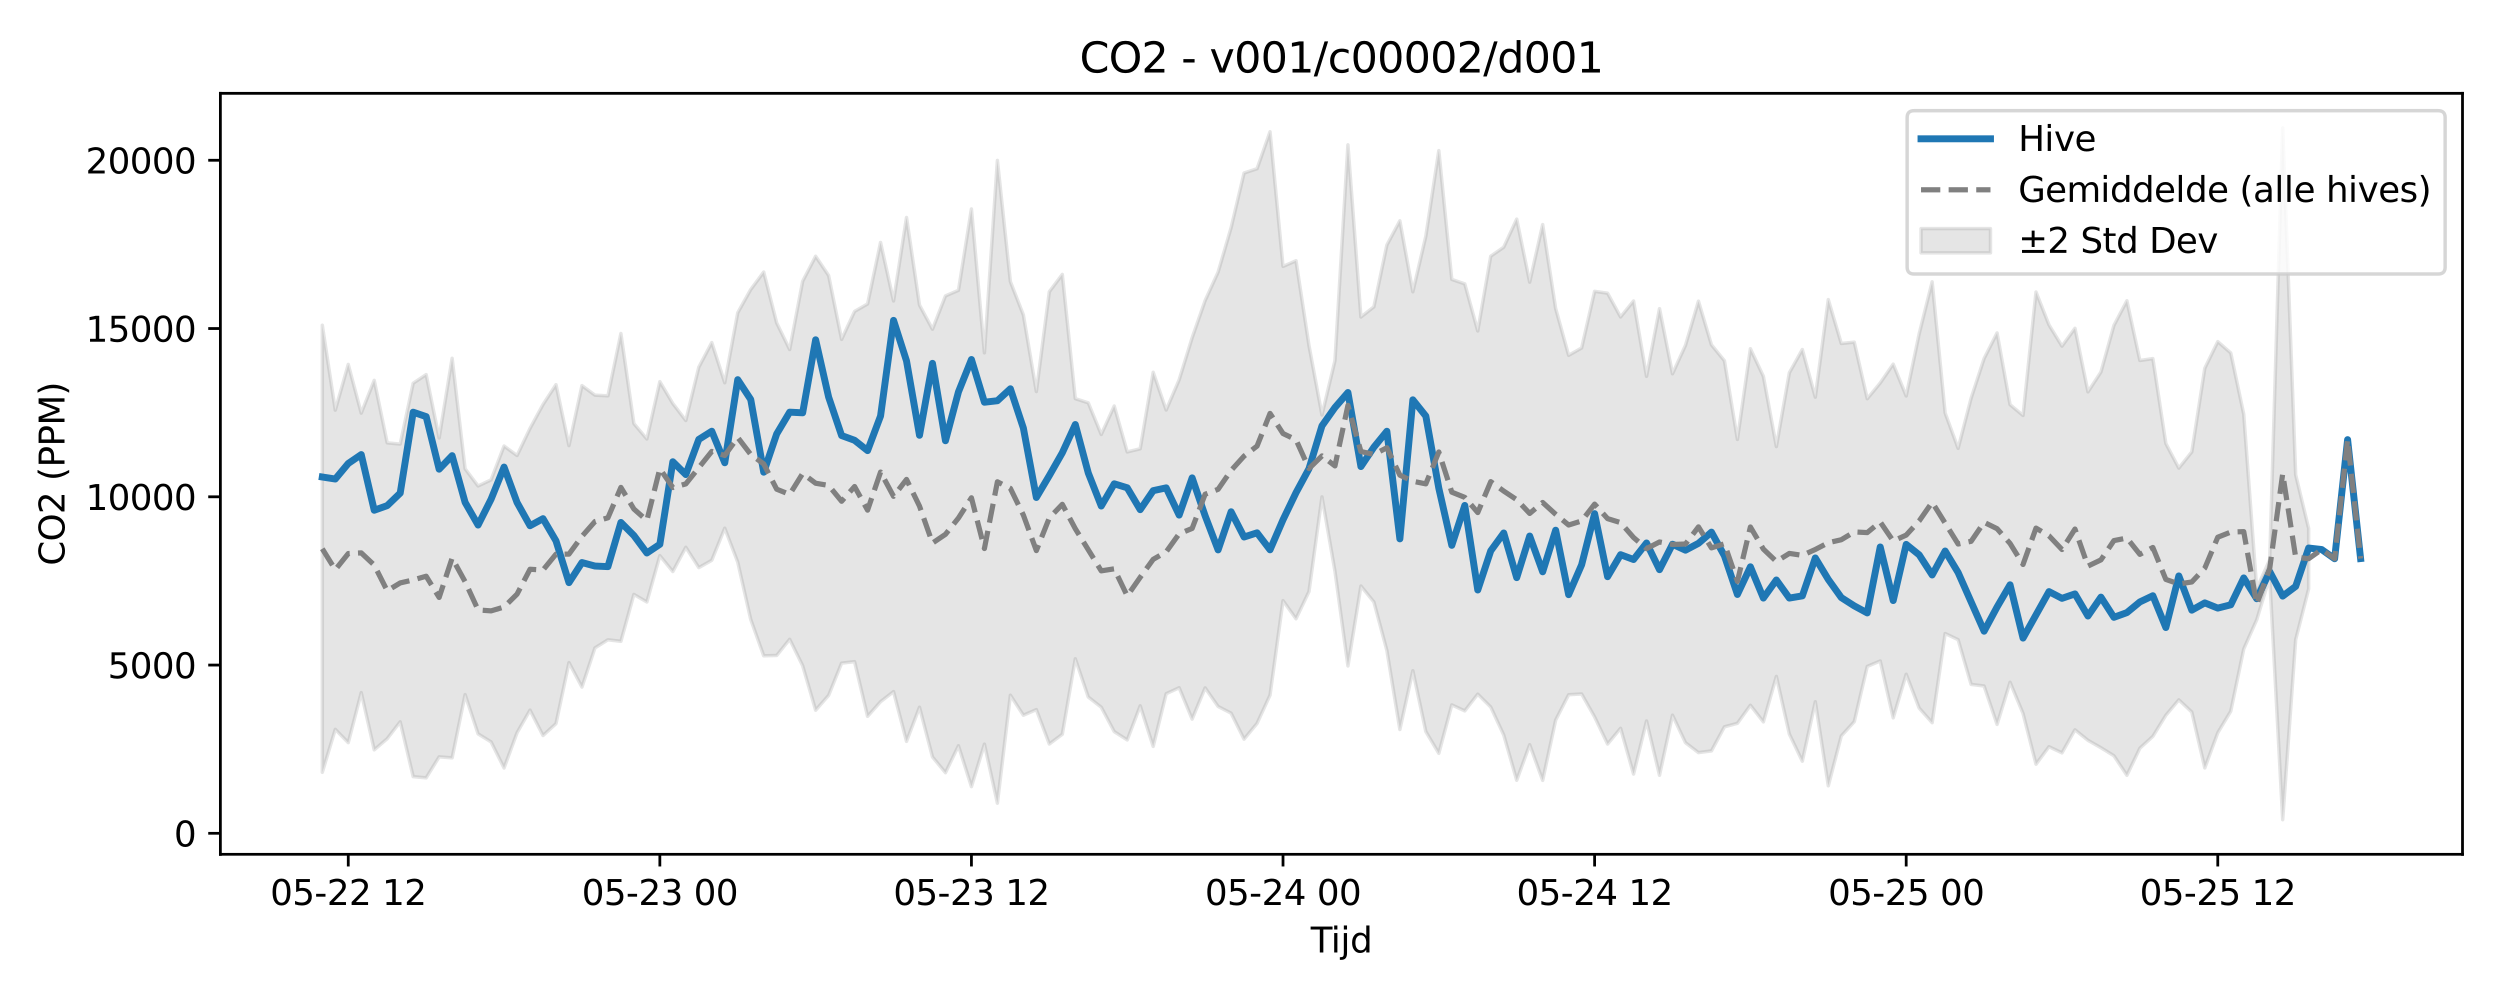 <?xml version="1.0" encoding="utf-8" standalone="no"?>
<!DOCTYPE svg PUBLIC "-//W3C//DTD SVG 1.1//EN"
  "http://www.w3.org/Graphics/SVG/1.1/DTD/svg11.dtd">
<svg xmlns:xlink="http://www.w3.org/1999/xlink" width="720pt" height="288pt" viewBox="0 0 720 288" xmlns="http://www.w3.org/2000/svg" version="1.1">
 <defs>
  <style type="text/css">*{stroke-linejoin: round; stroke-linecap: butt}</style>
 </defs>
 <g id="figure_1">
  <g id="patch_1">
   <path d="M 0 288 
L 720 288 
L 720 0 
L 0 0 
z
" style="fill: #ffffff"/>
  </g>
  <g id="axes_1">
   <g id="patch_2">
    <path d="M 63.47 246.04 
L 709.2 246.04 
L 709.2 26.88 
L 63.47 26.88 
z
" style="fill: #ffffff"/>
   </g>
   <g id="FillBetweenPolyCollection_1">
    <defs>
     <path id="ma46b807839" d="M 92.821 -194.346 
L 92.821 -65.566 
L 96.56 -77.947 
L 100.299 -74.108 
L 104.038 -88.53 
L 107.777 -72.041 
L 111.516 -75.256 
L 115.256 -80.123 
L 118.995 -64.325 
L 122.734 -63.975 
L 126.473 -70.029 
L 130.212 -69.735 
L 133.951 -87.957 
L 137.69 -76.638 
L 141.429 -74.329 
L 145.168 -66.812 
L 148.907 -76.964 
L 152.646 -83.491 
L 156.385 -76.164 
L 160.124 -79.589 
L 163.863 -97.168 
L 167.602 -90.119 
L 171.341 -101.395 
L 175.08 -103.739 
L 178.819 -103.295 
L 182.558 -116.805 
L 186.297 -114.629 
L 190.036 -127.976 
L 193.775 -123.385 
L 197.514 -130.379 
L 201.253 -124.52 
L 204.992 -126.634 
L 208.731 -135.882 
L 212.47 -126.095 
L 216.209 -109.606 
L 219.948 -99.128 
L 223.687 -99.226 
L 227.426 -103.885 
L 231.165 -96.285 
L 234.904 -83.452 
L 238.643 -87.741 
L 242.382 -97.016 
L 246.121 -97.44 
L 249.861 -81.691 
L 253.6 -85.91 
L 257.339 -88.813 
L 261.078 -74.488 
L 264.817 -84.325 
L 268.556 -69.993 
L 272.295 -65.457 
L 276.034 -73.226 
L 279.773 -61.442 
L 283.512 -73.689 
L 287.251 -56.679 
L 290.99 -87.798 
L 294.729 -82.011 
L 298.468 -83.631 
L 302.207 -73.72 
L 305.946 -76.536 
L 309.685 -98.276 
L 313.424 -87.255 
L 317.163 -84.317 
L 320.902 -77.295 
L 324.641 -74.896 
L 328.38 -84.724 
L 332.119 -73.029 
L 335.858 -88.206 
L 339.597 -89.935 
L 343.336 -80.896 
L 347.075 -89.892 
L 350.814 -84.533 
L 354.553 -82.61 
L 358.292 -75.12 
L 362.031 -79.658 
L 365.77 -87.807 
L 369.509 -115.021 
L 373.248 -109.789 
L 376.987 -117.635 
L 380.726 -144.904 
L 384.465 -123.494 
L 388.205 -96.202 
L 391.944 -119.229 
L 395.683 -114.623 
L 399.422 -100.659 
L 403.161 -77.901 
L 406.9 -94.839 
L 410.639 -77.309 
L 414.378 -71.035 
L 418.117 -84.993 
L 421.856 -83.262 
L 425.595 -88.085 
L 429.334 -84.364 
L 433.073 -76.332 
L 436.812 -63.275 
L 440.551 -73.526 
L 444.29 -63.246 
L 448.029 -80.606 
L 451.768 -87.921 
L 455.507 -88.135 
L 459.246 -81.523 
L 462.985 -73.713 
L 466.724 -78.259 
L 470.463 -65.068 
L 474.202 -80.362 
L 477.941 -64.72 
L 481.68 -82.035 
L 485.419 -74.098 
L 489.158 -71.246 
L 492.897 -71.736 
L 496.636 -78.673 
L 500.375 -79.684 
L 504.114 -84.886 
L 507.853 -80.09 
L 511.592 -93.198 
L 515.331 -76.589 
L 519.07 -68.772 
L 522.809 -85.901 
L 526.549 -61.685 
L 530.288 -76.037 
L 534.027 -80.152 
L 537.766 -96.066 
L 541.505 -97.639 
L 545.244 -81.247 
L 548.983 -93.818 
L 552.722 -84.071 
L 556.461 -79.859 
L 560.2 -105.554 
L 563.939 -103.77 
L 567.678 -90.889 
L 571.417 -90.428 
L 575.156 -79.361 
L 578.895 -91.513 
L 582.634 -82.526 
L 586.373 -67.904 
L 590.112 -72.95 
L 593.851 -71.168 
L 597.59 -77.812 
L 601.329 -74.792 
L 605.068 -72.656 
L 608.807 -70.338 
L 612.546 -64.714 
L 616.285 -72.515 
L 620.024 -75.922 
L 623.763 -81.991 
L 627.502 -86.445 
L 631.241 -82.929 
L 634.98 -66.834 
L 638.719 -76.949 
L 642.458 -83.169 
L 646.197 -101.099 
L 649.936 -109.508 
L 653.675 -121.744 
L 657.414 -51.922 
L 661.154 -103.766 
L 664.893 -118.416 
L 664.893 -135.782 
L 664.893 -135.782 
L 661.154 -151.271 
L 657.414 -251.158 
L 653.675 -126.806 
L 649.936 -118.463 
L 646.197 -168.686 
L 642.458 -186.356 
L 638.719 -189.612 
L 634.98 -181.942 
L 631.241 -157.856 
L 627.502 -153.187 
L 623.763 -160.271 
L 620.024 -184.73 
L 616.285 -184.175 
L 612.546 -201.379 
L 608.807 -194.284 
L 605.068 -180.849 
L 601.329 -175.139 
L 597.59 -193.45 
L 593.851 -188.31 
L 590.112 -194.429 
L 586.373 -203.904 
L 582.634 -168.338 
L 578.895 -171.466 
L 575.156 -192.118 
L 571.417 -184.73 
L 567.678 -173.307 
L 563.939 -158.87 
L 560.2 -169.068 
L 556.461 -206.835 
L 552.722 -191.864 
L 548.983 -173.966 
L 545.244 -183.136 
L 541.505 -177.71 
L 537.766 -173.162 
L 534.027 -189.463 
L 530.288 -189.072 
L 526.549 -201.716 
L 522.809 -173.606 
L 519.07 -187.343 
L 515.331 -180.642 
L 511.592 -159.388 
L 507.853 -179.623 
L 504.114 -187.575 
L 500.375 -161.437 
L 496.636 -184.11 
L 492.897 -188.688 
L 489.158 -201.267 
L 485.419 -188.548 
L 481.68 -180.349 
L 477.941 -199.108 
L 474.202 -179.62 
L 470.463 -201.319 
L 466.724 -196.708 
L 462.985 -203.56 
L 459.246 -204.098 
L 455.507 -187.783 
L 451.768 -185.668 
L 448.029 -199.161 
L 444.29 -223.326 
L 440.551 -206.731 
L 436.812 -224.899 
L 433.073 -216.811 
L 429.334 -214.215 
L 425.595 -192.68 
L 421.856 -206.249 
L 418.117 -207.526 
L 414.378 -244.629 
L 410.639 -219.982 
L 406.9 -203.959 
L 403.161 -224.408 
L 399.422 -217.438 
L 395.683 -199.632 
L 391.944 -196.695 
L 388.205 -246.296 
L 384.465 -184.142 
L 380.726 -168.483 
L 376.987 -188.485 
L 373.248 -212.908 
L 369.509 -211.268 
L 365.77 -250.062 
L 362.031 -239.405 
L 358.292 -238.176 
L 354.553 -222.402 
L 350.814 -209.63 
L 347.075 -201.423 
L 343.336 -190.724 
L 339.597 -178.618 
L 335.858 -169.91 
L 332.119 -180.787 
L 328.38 -158.757 
L 324.641 -157.845 
L 320.902 -171.066 
L 317.163 -162.87 
L 313.424 -171.98 
L 309.685 -173.193 
L 305.946 -208.972 
L 302.207 -203.989 
L 298.468 -175.225 
L 294.729 -197.31 
L 290.99 -206.889 
L 287.251 -241.809 
L 283.512 -186.367 
L 279.773 -227.827 
L 276.034 -204.392 
L 272.295 -202.779 
L 268.556 -193.184 
L 264.817 -200.144 
L 261.078 -225.364 
L 257.339 -201.313 
L 253.6 -218.174 
L 249.861 -200.463 
L 246.121 -198.321 
L 242.382 -190.259 
L 238.643 -208.653 
L 234.904 -214.201 
L 231.165 -206.995 
L 227.426 -187.334 
L 223.687 -194.996 
L 219.948 -209.652 
L 216.209 -204.621 
L 212.47 -197.931 
L 208.731 -177.756 
L 204.992 -189.345 
L 201.253 -182.253 
L 197.514 -166.895 
L 193.775 -171.787 
L 190.036 -178.09 
L 186.297 -161.572 
L 182.558 -166.008 
L 178.819 -191.957 
L 175.08 -174.006 
L 171.341 -174.196 
L 167.602 -176.951 
L 163.863 -159.666 
L 160.124 -177.221 
L 156.385 -171.495 
L 152.646 -164.62 
L 148.907 -156.808 
L 145.168 -159.547 
L 141.429 -149.805 
L 137.69 -148.041 
L 133.951 -152.991 
L 130.212 -184.822 
L 126.473 -161.85 
L 122.734 -180.118 
L 118.995 -177.628 
L 115.256 -160.115 
L 111.516 -160.456 
L 107.777 -178.465 
L 104.038 -169.012 
L 100.299 -183.052 
L 96.56 -169.872 
L 92.821 -194.346 
z
" style="stroke: #808080; stroke-opacity: 0.2"/>
    </defs>
    <g clip-path="url(#p2df5fb78ec)">
     <use xlink:href="#ma46b807839" x="0" y="288" style="fill: #808080; fill-opacity: 0.2; stroke: #808080; stroke-opacity: 0.2"/>
    </g>
   </g>
   <g id="matplotlib.axis_1">
    <g id="xtick_1">
     <g id="line2d_1">
      <defs>
       <path id="m66a5c4aa2a" d="M 0 0 
L 0 3.5 
" style="stroke: #000000; stroke-width: 0.8"/>
      </defs>
      <g>
       <use xlink:href="#m66a5c4aa2a" x="100.299" y="246.04" style="stroke: #000000; stroke-width: 0.8"/>
      </g>
     </g>
     <g id="text_1">
      <!-- 05-22 12 -->
      <g transform="translate(77.819 260.638) scale(0.1 -0.1)">
       <defs>
        <path id="DejaVuSans-30" d="M 2034 4250 
Q 1547 4250 1301 3770 
Q 1056 3291 1056 2328 
Q 1056 1369 1301 889 
Q 1547 409 2034 409 
Q 2525 409 2770 889 
Q 3016 1369 3016 2328 
Q 3016 3291 2770 3770 
Q 2525 4250 2034 4250 
z
M 2034 4750 
Q 2819 4750 3233 4129 
Q 3647 3509 3647 2328 
Q 3647 1150 3233 529 
Q 2819 -91 2034 -91 
Q 1250 -91 836 529 
Q 422 1150 422 2328 
Q 422 3509 836 4129 
Q 1250 4750 2034 4750 
z
" transform="scale(0.016)"/>
        <path id="DejaVuSans-35" d="M 691 4666 
L 3169 4666 
L 3169 4134 
L 1269 4134 
L 1269 2991 
Q 1406 3038 1543 3061 
Q 1681 3084 1819 3084 
Q 2600 3084 3056 2656 
Q 3513 2228 3513 1497 
Q 3513 744 3044 326 
Q 2575 -91 1722 -91 
Q 1428 -91 1123 -41 
Q 819 9 494 109 
L 494 744 
Q 775 591 1075 516 
Q 1375 441 1709 441 
Q 2250 441 2565 725 
Q 2881 1009 2881 1497 
Q 2881 1984 2565 2268 
Q 2250 2553 1709 2553 
Q 1456 2553 1204 2497 
Q 953 2441 691 2322 
L 691 4666 
z
" transform="scale(0.016)"/>
        <path id="DejaVuSans-2d" d="M 313 2009 
L 1997 2009 
L 1997 1497 
L 313 1497 
L 313 2009 
z
" transform="scale(0.016)"/>
        <path id="DejaVuSans-32" d="M 1228 531 
L 3431 531 
L 3431 0 
L 469 0 
L 469 531 
Q 828 903 1448 1529 
Q 2069 2156 2228 2338 
Q 2531 2678 2651 2914 
Q 2772 3150 2772 3378 
Q 2772 3750 2511 3984 
Q 2250 4219 1831 4219 
Q 1534 4219 1204 4116 
Q 875 4013 500 3803 
L 500 4441 
Q 881 4594 1212 4672 
Q 1544 4750 1819 4750 
Q 2544 4750 2975 4387 
Q 3406 4025 3406 3419 
Q 3406 3131 3298 2873 
Q 3191 2616 2906 2266 
Q 2828 2175 2409 1742 
Q 1991 1309 1228 531 
z
" transform="scale(0.016)"/>
        <path id="DejaVuSans-20" transform="scale(0.016)"/>
        <path id="DejaVuSans-31" d="M 794 531 
L 1825 531 
L 1825 4091 
L 703 3866 
L 703 4441 
L 1819 4666 
L 2450 4666 
L 2450 531 
L 3481 531 
L 3481 0 
L 794 0 
L 794 531 
z
" transform="scale(0.016)"/>
       </defs>
       <use xlink:href="#DejaVuSans-30"/>
       <use xlink:href="#DejaVuSans-35" transform="translate(63.623 0)"/>
       <use xlink:href="#DejaVuSans-2d" transform="translate(127.246 0)"/>
       <use xlink:href="#DejaVuSans-32" transform="translate(163.33 0)"/>
       <use xlink:href="#DejaVuSans-32" transform="translate(226.953 0)"/>
       <use xlink:href="#DejaVuSans-20" transform="translate(290.576 0)"/>
       <use xlink:href="#DejaVuSans-31" transform="translate(322.363 0)"/>
       <use xlink:href="#DejaVuSans-32" transform="translate(385.986 0)"/>
      </g>
     </g>
    </g>
    <g id="xtick_2">
     <g id="line2d_2">
      <g>
       <use xlink:href="#m66a5c4aa2a" x="190.036" y="246.04" style="stroke: #000000; stroke-width: 0.8"/>
      </g>
     </g>
     <g id="text_2">
      <!-- 05-23 00 -->
      <g transform="translate(167.556 260.638) scale(0.1 -0.1)">
       <defs>
        <path id="DejaVuSans-33" d="M 2597 2516 
Q 3050 2419 3304 2112 
Q 3559 1806 3559 1356 
Q 3559 666 3084 287 
Q 2609 -91 1734 -91 
Q 1441 -91 1130 -33 
Q 819 25 488 141 
L 488 750 
Q 750 597 1062 519 
Q 1375 441 1716 441 
Q 2309 441 2620 675 
Q 2931 909 2931 1356 
Q 2931 1769 2642 2001 
Q 2353 2234 1838 2234 
L 1294 2234 
L 1294 2753 
L 1863 2753 
Q 2328 2753 2575 2939 
Q 2822 3125 2822 3475 
Q 2822 3834 2567 4026 
Q 2313 4219 1838 4219 
Q 1578 4219 1281 4162 
Q 984 4106 628 3988 
L 628 4550 
Q 988 4650 1302 4700 
Q 1616 4750 1894 4750 
Q 2613 4750 3031 4423 
Q 3450 4097 3450 3541 
Q 3450 3153 3228 2886 
Q 3006 2619 2597 2516 
z
" transform="scale(0.016)"/>
       </defs>
       <use xlink:href="#DejaVuSans-30"/>
       <use xlink:href="#DejaVuSans-35" transform="translate(63.623 0)"/>
       <use xlink:href="#DejaVuSans-2d" transform="translate(127.246 0)"/>
       <use xlink:href="#DejaVuSans-32" transform="translate(163.33 0)"/>
       <use xlink:href="#DejaVuSans-33" transform="translate(226.953 0)"/>
       <use xlink:href="#DejaVuSans-20" transform="translate(290.576 0)"/>
       <use xlink:href="#DejaVuSans-30" transform="translate(322.363 0)"/>
       <use xlink:href="#DejaVuSans-30" transform="translate(385.986 0)"/>
      </g>
     </g>
    </g>
    <g id="xtick_3">
     <g id="line2d_3">
      <g>
       <use xlink:href="#m66a5c4aa2a" x="279.773" y="246.04" style="stroke: #000000; stroke-width: 0.8"/>
      </g>
     </g>
     <g id="text_3">
      <!-- 05-23 12 -->
      <g transform="translate(257.292 260.638) scale(0.1 -0.1)">
       <use xlink:href="#DejaVuSans-30"/>
       <use xlink:href="#DejaVuSans-35" transform="translate(63.623 0)"/>
       <use xlink:href="#DejaVuSans-2d" transform="translate(127.246 0)"/>
       <use xlink:href="#DejaVuSans-32" transform="translate(163.33 0)"/>
       <use xlink:href="#DejaVuSans-33" transform="translate(226.953 0)"/>
       <use xlink:href="#DejaVuSans-20" transform="translate(290.576 0)"/>
       <use xlink:href="#DejaVuSans-31" transform="translate(322.363 0)"/>
       <use xlink:href="#DejaVuSans-32" transform="translate(385.986 0)"/>
      </g>
     </g>
    </g>
    <g id="xtick_4">
     <g id="line2d_4">
      <g>
       <use xlink:href="#m66a5c4aa2a" x="369.509" y="246.04" style="stroke: #000000; stroke-width: 0.8"/>
      </g>
     </g>
     <g id="text_4">
      <!-- 05-24 00 -->
      <g transform="translate(347.029 260.638) scale(0.1 -0.1)">
       <defs>
        <path id="DejaVuSans-34" d="M 2419 4116 
L 825 1625 
L 2419 1625 
L 2419 4116 
z
M 2253 4666 
L 3047 4666 
L 3047 1625 
L 3713 1625 
L 3713 1100 
L 3047 1100 
L 3047 0 
L 2419 0 
L 2419 1100 
L 313 1100 
L 313 1709 
L 2253 4666 
z
" transform="scale(0.016)"/>
       </defs>
       <use xlink:href="#DejaVuSans-30"/>
       <use xlink:href="#DejaVuSans-35" transform="translate(63.623 0)"/>
       <use xlink:href="#DejaVuSans-2d" transform="translate(127.246 0)"/>
       <use xlink:href="#DejaVuSans-32" transform="translate(163.33 0)"/>
       <use xlink:href="#DejaVuSans-34" transform="translate(226.953 0)"/>
       <use xlink:href="#DejaVuSans-20" transform="translate(290.576 0)"/>
       <use xlink:href="#DejaVuSans-30" transform="translate(322.363 0)"/>
       <use xlink:href="#DejaVuSans-30" transform="translate(385.986 0)"/>
      </g>
     </g>
    </g>
    <g id="xtick_5">
     <g id="line2d_5">
      <g>
       <use xlink:href="#m66a5c4aa2a" x="459.246" y="246.04" style="stroke: #000000; stroke-width: 0.8"/>
      </g>
     </g>
     <g id="text_5">
      <!-- 05-24 12 -->
      <g transform="translate(436.766 260.638) scale(0.1 -0.1)">
       <use xlink:href="#DejaVuSans-30"/>
       <use xlink:href="#DejaVuSans-35" transform="translate(63.623 0)"/>
       <use xlink:href="#DejaVuSans-2d" transform="translate(127.246 0)"/>
       <use xlink:href="#DejaVuSans-32" transform="translate(163.33 0)"/>
       <use xlink:href="#DejaVuSans-34" transform="translate(226.953 0)"/>
       <use xlink:href="#DejaVuSans-20" transform="translate(290.576 0)"/>
       <use xlink:href="#DejaVuSans-31" transform="translate(322.363 0)"/>
       <use xlink:href="#DejaVuSans-32" transform="translate(385.986 0)"/>
      </g>
     </g>
    </g>
    <g id="xtick_6">
     <g id="line2d_6">
      <g>
       <use xlink:href="#m66a5c4aa2a" x="548.983" y="246.04" style="stroke: #000000; stroke-width: 0.8"/>
      </g>
     </g>
     <g id="text_6">
      <!-- 05-25 00 -->
      <g transform="translate(526.502 260.638) scale(0.1 -0.1)">
       <use xlink:href="#DejaVuSans-30"/>
       <use xlink:href="#DejaVuSans-35" transform="translate(63.623 0)"/>
       <use xlink:href="#DejaVuSans-2d" transform="translate(127.246 0)"/>
       <use xlink:href="#DejaVuSans-32" transform="translate(163.33 0)"/>
       <use xlink:href="#DejaVuSans-35" transform="translate(226.953 0)"/>
       <use xlink:href="#DejaVuSans-20" transform="translate(290.576 0)"/>
       <use xlink:href="#DejaVuSans-30" transform="translate(322.363 0)"/>
       <use xlink:href="#DejaVuSans-30" transform="translate(385.986 0)"/>
      </g>
     </g>
    </g>
    <g id="xtick_7">
     <g id="line2d_7">
      <g>
       <use xlink:href="#m66a5c4aa2a" x="638.719" y="246.04" style="stroke: #000000; stroke-width: 0.8"/>
      </g>
     </g>
     <g id="text_7">
      <!-- 05-25 12 -->
      <g transform="translate(616.239 260.638) scale(0.1 -0.1)">
       <use xlink:href="#DejaVuSans-30"/>
       <use xlink:href="#DejaVuSans-35" transform="translate(63.623 0)"/>
       <use xlink:href="#DejaVuSans-2d" transform="translate(127.246 0)"/>
       <use xlink:href="#DejaVuSans-32" transform="translate(163.33 0)"/>
       <use xlink:href="#DejaVuSans-35" transform="translate(226.953 0)"/>
       <use xlink:href="#DejaVuSans-20" transform="translate(290.576 0)"/>
       <use xlink:href="#DejaVuSans-31" transform="translate(322.363 0)"/>
       <use xlink:href="#DejaVuSans-32" transform="translate(385.986 0)"/>
      </g>
     </g>
    </g>
    <g id="text_8">
     <!-- Tijd -->
     <g transform="translate(377.485 274.317) scale(0.1 -0.1)">
      <defs>
       <path id="DejaVuSans-54" d="M -19 4666 
L 3928 4666 
L 3928 4134 
L 2272 4134 
L 2272 0 
L 1638 0 
L 1638 4134 
L -19 4134 
L -19 4666 
z
" transform="scale(0.016)"/>
       <path id="DejaVuSans-69" d="M 603 3500 
L 1178 3500 
L 1178 0 
L 603 0 
L 603 3500 
z
M 603 4863 
L 1178 4863 
L 1178 4134 
L 603 4134 
L 603 4863 
z
" transform="scale(0.016)"/>
       <path id="DejaVuSans-6a" d="M 603 3500 
L 1178 3500 
L 1178 -63 
Q 1178 -731 923 -1031 
Q 669 -1331 103 -1331 
L -116 -1331 
L -116 -844 
L 38 -844 
Q 366 -844 484 -692 
Q 603 -541 603 -63 
L 603 3500 
z
M 603 4863 
L 1178 4863 
L 1178 4134 
L 603 4134 
L 603 4863 
z
" transform="scale(0.016)"/>
       <path id="DejaVuSans-64" d="M 2906 2969 
L 2906 4863 
L 3481 4863 
L 3481 0 
L 2906 0 
L 2906 525 
Q 2725 213 2448 61 
Q 2172 -91 1784 -91 
Q 1150 -91 751 415 
Q 353 922 353 1747 
Q 353 2572 751 3078 
Q 1150 3584 1784 3584 
Q 2172 3584 2448 3432 
Q 2725 3281 2906 2969 
z
M 947 1747 
Q 947 1113 1208 752 
Q 1469 391 1925 391 
Q 2381 391 2643 752 
Q 2906 1113 2906 1747 
Q 2906 2381 2643 2742 
Q 2381 3103 1925 3103 
Q 1469 3103 1208 2742 
Q 947 2381 947 1747 
z
" transform="scale(0.016)"/>
      </defs>
      <use xlink:href="#DejaVuSans-54"/>
      <use xlink:href="#DejaVuSans-69" transform="translate(57.959 0)"/>
      <use xlink:href="#DejaVuSans-6a" transform="translate(85.742 0)"/>
      <use xlink:href="#DejaVuSans-64" transform="translate(113.525 0)"/>
     </g>
    </g>
   </g>
   <g id="matplotlib.axis_2">
    <g id="ytick_1">
     <g id="line2d_8">
      <defs>
       <path id="md69d64ef51" d="M 0 0 
L -3.5 0 
" style="stroke: #000000; stroke-width: 0.8"/>
      </defs>
      <g>
       <use xlink:href="#md69d64ef51" x="63.47" y="239.992" style="stroke: #000000; stroke-width: 0.8"/>
      </g>
     </g>
     <g id="text_9">
      <!-- 0 -->
      <g transform="translate(50.108 243.791) scale(0.1 -0.1)">
       <use xlink:href="#DejaVuSans-30"/>
      </g>
     </g>
    </g>
    <g id="ytick_2">
     <g id="line2d_9">
      <g>
       <use xlink:href="#md69d64ef51" x="63.47" y="191.534" style="stroke: #000000; stroke-width: 0.8"/>
      </g>
     </g>
     <g id="text_10">
      <!-- 5000 -->
      <g transform="translate(31.02 195.333) scale(0.1 -0.1)">
       <use xlink:href="#DejaVuSans-35"/>
       <use xlink:href="#DejaVuSans-30" transform="translate(63.623 0)"/>
       <use xlink:href="#DejaVuSans-30" transform="translate(127.246 0)"/>
       <use xlink:href="#DejaVuSans-30" transform="translate(190.869 0)"/>
      </g>
     </g>
    </g>
    <g id="ytick_3">
     <g id="line2d_10">
      <g>
       <use xlink:href="#md69d64ef51" x="63.47" y="143.075" style="stroke: #000000; stroke-width: 0.8"/>
      </g>
     </g>
     <g id="text_11">
      <!-- 10000 -->
      <g transform="translate(24.657 146.875) scale(0.1 -0.1)">
       <use xlink:href="#DejaVuSans-31"/>
       <use xlink:href="#DejaVuSans-30" transform="translate(63.623 0)"/>
       <use xlink:href="#DejaVuSans-30" transform="translate(127.246 0)"/>
       <use xlink:href="#DejaVuSans-30" transform="translate(190.869 0)"/>
       <use xlink:href="#DejaVuSans-30" transform="translate(254.492 0)"/>
      </g>
     </g>
    </g>
    <g id="ytick_4">
     <g id="line2d_11">
      <g>
       <use xlink:href="#md69d64ef51" x="63.47" y="94.617" style="stroke: #000000; stroke-width: 0.8"/>
      </g>
     </g>
     <g id="text_12">
      <!-- 15000 -->
      <g transform="translate(24.657 98.416) scale(0.1 -0.1)">
       <use xlink:href="#DejaVuSans-31"/>
       <use xlink:href="#DejaVuSans-35" transform="translate(63.623 0)"/>
       <use xlink:href="#DejaVuSans-30" transform="translate(127.246 0)"/>
       <use xlink:href="#DejaVuSans-30" transform="translate(190.869 0)"/>
       <use xlink:href="#DejaVuSans-30" transform="translate(254.492 0)"/>
      </g>
     </g>
    </g>
    <g id="ytick_5">
     <g id="line2d_12">
      <g>
       <use xlink:href="#md69d64ef51" x="63.47" y="46.159" style="stroke: #000000; stroke-width: 0.8"/>
      </g>
     </g>
     <g id="text_13">
      <!-- 20000 -->
      <g transform="translate(24.657 49.958) scale(0.1 -0.1)">
       <use xlink:href="#DejaVuSans-32"/>
       <use xlink:href="#DejaVuSans-30" transform="translate(63.623 0)"/>
       <use xlink:href="#DejaVuSans-30" transform="translate(127.246 0)"/>
       <use xlink:href="#DejaVuSans-30" transform="translate(190.869 0)"/>
       <use xlink:href="#DejaVuSans-30" transform="translate(254.492 0)"/>
      </g>
     </g>
    </g>
    <g id="text_14">
     <!-- CO2 (PPM) -->
     <g transform="translate(18.578 162.903) rotate(-90) scale(0.1 -0.1)">
      <defs>
       <path id="DejaVuSans-43" d="M 4122 4306 
L 4122 3641 
Q 3803 3938 3442 4084 
Q 3081 4231 2675 4231 
Q 1875 4231 1450 3742 
Q 1025 3253 1025 2328 
Q 1025 1406 1450 917 
Q 1875 428 2675 428 
Q 3081 428 3442 575 
Q 3803 722 4122 1019 
L 4122 359 
Q 3791 134 3420 21 
Q 3050 -91 2638 -91 
Q 1578 -91 968 557 
Q 359 1206 359 2328 
Q 359 3453 968 4101 
Q 1578 4750 2638 4750 
Q 3056 4750 3426 4639 
Q 3797 4528 4122 4306 
z
" transform="scale(0.016)"/>
       <path id="DejaVuSans-4f" d="M 2522 4238 
Q 1834 4238 1429 3725 
Q 1025 3213 1025 2328 
Q 1025 1447 1429 934 
Q 1834 422 2522 422 
Q 3209 422 3611 934 
Q 4013 1447 4013 2328 
Q 4013 3213 3611 3725 
Q 3209 4238 2522 4238 
z
M 2522 4750 
Q 3503 4750 4090 4092 
Q 4678 3434 4678 2328 
Q 4678 1225 4090 567 
Q 3503 -91 2522 -91 
Q 1538 -91 948 565 
Q 359 1222 359 2328 
Q 359 3434 948 4092 
Q 1538 4750 2522 4750 
z
" transform="scale(0.016)"/>
       <path id="DejaVuSans-28" d="M 1984 4856 
Q 1566 4138 1362 3434 
Q 1159 2731 1159 2009 
Q 1159 1288 1364 580 
Q 1569 -128 1984 -844 
L 1484 -844 
Q 1016 -109 783 600 
Q 550 1309 550 2009 
Q 550 2706 781 3412 
Q 1013 4119 1484 4856 
L 1984 4856 
z
" transform="scale(0.016)"/>
       <path id="DejaVuSans-50" d="M 1259 4147 
L 1259 2394 
L 2053 2394 
Q 2494 2394 2734 2622 
Q 2975 2850 2975 3272 
Q 2975 3691 2734 3919 
Q 2494 4147 2053 4147 
L 1259 4147 
z
M 628 4666 
L 2053 4666 
Q 2838 4666 3239 4311 
Q 3641 3956 3641 3272 
Q 3641 2581 3239 2228 
Q 2838 1875 2053 1875 
L 1259 1875 
L 1259 0 
L 628 0 
L 628 4666 
z
" transform="scale(0.016)"/>
       <path id="DejaVuSans-4d" d="M 628 4666 
L 1569 4666 
L 2759 1491 
L 3956 4666 
L 4897 4666 
L 4897 0 
L 4281 0 
L 4281 4097 
L 3078 897 
L 2444 897 
L 1241 4097 
L 1241 0 
L 628 0 
L 628 4666 
z
" transform="scale(0.016)"/>
       <path id="DejaVuSans-29" d="M 513 4856 
L 1013 4856 
Q 1481 4119 1714 3412 
Q 1947 2706 1947 2009 
Q 1947 1309 1714 600 
Q 1481 -109 1013 -844 
L 513 -844 
Q 928 -128 1133 580 
Q 1338 1288 1338 2009 
Q 1338 2731 1133 3434 
Q 928 4138 513 4856 
z
" transform="scale(0.016)"/>
      </defs>
      <use xlink:href="#DejaVuSans-43"/>
      <use xlink:href="#DejaVuSans-4f" transform="translate(69.824 0)"/>
      <use xlink:href="#DejaVuSans-32" transform="translate(148.535 0)"/>
      <use xlink:href="#DejaVuSans-20" transform="translate(212.158 0)"/>
      <use xlink:href="#DejaVuSans-28" transform="translate(243.945 0)"/>
      <use xlink:href="#DejaVuSans-50" transform="translate(282.959 0)"/>
      <use xlink:href="#DejaVuSans-50" transform="translate(343.262 0)"/>
      <use xlink:href="#DejaVuSans-4d" transform="translate(403.564 0)"/>
      <use xlink:href="#DejaVuSans-29" transform="translate(489.844 0)"/>
     </g>
    </g>
   </g>
   <g id="line2d_13">
    <path d="M 92.821 137.377 
L 96.56 137.958 
L 100.299 133.474 
L 104.038 130.922 
L 107.777 146.952 
L 111.516 145.621 
L 115.256 142.019 
L 118.995 118.711 
L 122.734 119.985 
L 126.473 135.123 
L 130.212 131.232 
L 133.951 144.684 
L 137.69 151.216 
L 141.429 143.773 
L 145.168 134.521 
L 148.907 144.708 
L 152.646 151.41 
L 156.385 149.378 
L 160.124 155.768 
L 163.863 167.799 
L 167.602 162.013 
L 171.341 163.021 
L 175.08 163.189 
L 178.819 150.47 
L 182.558 154.224 
L 186.297 159.26 
L 190.036 156.757 
L 193.775 132.986 
L 197.514 136.672 
L 201.253 126.551 
L 204.992 124.193 
L 208.731 133.274 
L 212.47 109.348 
L 216.209 115.047 
L 219.948 135.988 
L 223.687 124.971 
L 227.426 118.701 
L 231.165 118.89 
L 234.904 97.864 
L 238.643 114.359 
L 242.382 125.44 
L 246.121 126.806 
L 249.861 129.774 
L 253.6 119.809 
L 257.339 92.272 
L 261.078 103.95 
L 264.817 125.364 
L 268.556 104.648 
L 272.295 126.932 
L 276.034 112.866 
L 279.773 103.54 
L 283.512 115.842 
L 287.251 115.412 
L 290.99 111.97 
L 294.729 123.288 
L 298.468 143.272 
L 302.207 136.963 
L 305.946 130.395 
L 309.685 122.264 
L 313.424 136.22 
L 317.163 145.736 
L 320.902 139.338 
L 324.641 140.483 
L 328.38 146.784 
L 332.119 141.308 
L 335.858 140.504 
L 339.597 148.348 
L 343.336 137.629 
L 347.075 148.548 
L 350.814 158.369 
L 354.553 147.391 
L 358.292 154.66 
L 362.031 153.452 
L 365.77 158.34 
L 369.509 149.692 
L 373.248 141.903 
L 376.987 134.986 
L 380.726 122.642 
L 384.465 117.36 
L 388.205 113.046 
L 391.944 134.366 
L 395.683 128.785 
L 399.422 124.206 
L 403.161 155.19 
L 406.9 115.15 
L 410.639 119.83 
L 414.378 140.617 
L 418.117 157.056 
L 421.856 145.569 
L 425.595 169.916 
L 429.334 158.637 
L 433.073 153.499 
L 436.812 166.358 
L 440.551 154.381 
L 444.29 164.675 
L 448.029 152.704 
L 451.768 171.264 
L 455.507 162.662 
L 459.246 147.931 
L 462.985 166.087 
L 466.724 159.75 
L 470.463 161.141 
L 474.202 156.379 
L 477.941 164.063 
L 481.68 156.741 
L 485.419 158.456 
L 489.158 156.479 
L 492.897 153.258 
L 496.636 160.089 
L 500.375 171.204 
L 504.114 163.241 
L 507.853 172.244 
L 511.592 167.04 
L 515.331 172.244 
L 519.07 171.614 
L 522.809 160.692 
L 526.549 166.885 
L 530.288 172.102 
L 534.027 174.493 
L 537.766 176.521 
L 541.505 157.532 
L 545.244 172.961 
L 548.983 156.789 
L 552.722 159.797 
L 556.461 165.592 
L 560.2 158.695 
L 563.939 164.891 
L 571.417 181.784 
L 575.156 174.82 
L 578.895 168.424 
L 582.634 183.766 
L 590.112 170.383 
L 593.851 172.325 
L 597.59 171.046 
L 601.329 177.413 
L 605.068 171.976 
L 608.807 177.788 
L 612.546 176.434 
L 616.285 173.357 
L 620.024 171.574 
L 623.763 180.728 
L 627.502 165.87 
L 631.241 175.73 
L 634.98 173.63 
L 638.719 175.132 
L 642.458 174.186 
L 646.197 166.445 
L 649.936 172.431 
L 653.675 164.62 
L 657.414 171.68 
L 661.154 168.879 
L 664.893 157.831 
L 668.632 158.262 
L 672.371 160.913 
L 676.11 126.622 
L 679.849 160.864 
L 679.849 160.864 
" clip-path="url(#p2df5fb78ec)" style="fill: none; stroke: #1f77b4; stroke-width: 2; stroke-linecap: square"/>
   </g>
   <g id="line2d_14">
    <path d="M 92.821 158.044 
L 96.56 164.091 
L 100.299 159.42 
L 104.038 159.229 
L 107.777 162.747 
L 111.516 170.144 
L 115.256 167.881 
L 118.995 167.023 
L 122.734 165.954 
L 126.473 172.06 
L 130.212 160.721 
L 133.951 167.526 
L 137.69 175.661 
L 141.429 175.933 
L 145.168 174.821 
L 148.907 171.114 
L 152.646 163.944 
L 156.385 164.17 
L 160.124 159.595 
L 163.863 159.583 
L 167.602 154.465 
L 171.341 150.205 
L 175.08 149.127 
L 178.819 140.374 
L 182.558 146.593 
L 186.297 149.899 
L 190.036 134.967 
L 193.775 140.414 
L 197.514 139.363 
L 204.992 130.01 
L 208.731 131.181 
L 212.47 125.987 
L 216.209 130.886 
L 219.948 133.61 
L 223.687 140.889 
L 227.426 142.39 
L 231.165 136.36 
L 234.904 139.174 
L 238.643 139.803 
L 242.382 144.362 
L 246.121 140.12 
L 249.861 146.923 
L 253.6 135.958 
L 257.339 142.937 
L 261.078 138.074 
L 264.817 145.765 
L 268.556 156.411 
L 272.295 153.882 
L 276.034 149.191 
L 279.773 143.366 
L 283.512 157.972 
L 287.251 138.756 
L 290.99 140.656 
L 294.729 148.34 
L 298.468 158.572 
L 302.207 149.145 
L 305.946 145.246 
L 309.685 152.266 
L 317.163 164.406 
L 320.902 163.82 
L 324.641 171.629 
L 328.38 166.259 
L 332.119 161.092 
L 335.858 158.942 
L 339.597 153.724 
L 343.336 152.19 
L 347.075 142.343 
L 350.814 140.918 
L 354.553 135.494 
L 358.292 131.352 
L 362.031 128.468 
L 365.77 119.065 
L 369.509 124.856 
L 373.248 126.651 
L 376.987 134.94 
L 380.726 131.306 
L 384.465 134.182 
L 388.205 116.751 
L 391.944 130.038 
L 395.683 130.873 
L 399.422 128.952 
L 403.161 136.846 
L 406.9 138.601 
L 410.639 139.354 
L 414.378 130.168 
L 418.117 141.74 
L 421.856 143.244 
L 425.595 147.617 
L 429.334 138.71 
L 433.073 141.429 
L 436.812 143.913 
L 440.551 147.872 
L 444.29 144.714 
L 448.029 148.116 
L 451.768 151.206 
L 455.507 150.041 
L 459.246 145.19 
L 462.985 149.363 
L 466.724 150.517 
L 470.463 154.806 
L 474.202 158.009 
L 477.941 156.086 
L 481.68 156.808 
L 485.419 156.677 
L 489.158 151.743 
L 492.897 157.788 
L 496.636 156.609 
L 500.375 167.439 
L 504.114 151.769 
L 507.853 158.143 
L 511.592 161.707 
L 515.331 159.384 
L 519.07 159.943 
L 522.809 158.247 
L 526.549 156.299 
L 530.288 155.446 
L 534.027 153.193 
L 537.766 153.386 
L 541.505 150.325 
L 545.244 155.809 
L 548.983 154.108 
L 552.722 150.033 
L 556.461 144.653 
L 563.939 156.68 
L 567.678 155.902 
L 571.417 150.421 
L 575.156 152.261 
L 578.895 156.511 
L 582.634 162.568 
L 586.373 152.096 
L 590.112 154.31 
L 593.851 158.261 
L 597.59 152.369 
L 601.329 163.035 
L 605.068 161.247 
L 608.807 155.689 
L 612.546 154.953 
L 616.285 159.655 
L 620.024 157.674 
L 623.763 166.869 
L 627.502 168.184 
L 631.241 167.608 
L 634.98 163.612 
L 638.719 154.72 
L 642.458 153.238 
L 646.197 153.108 
L 649.936 174.014 
L 653.675 163.725 
L 657.414 136.46 
L 661.154 160.482 
L 664.893 160.901 
L 668.632 158.262 
L 672.371 160.913 
L 676.11 126.622 
L 679.849 160.864 
L 679.849 160.864 
" clip-path="url(#p2df5fb78ec)" style="fill: none; stroke-dasharray: 5.55,2.4; stroke-dashoffset: 0; stroke: #808080; stroke-width: 1.5"/>
   </g>
   <g id="patch_3">
    <path d="M 63.47 246.04 
L 63.47 26.88 
" style="fill: none; stroke: #000000; stroke-width: 0.8; stroke-linejoin: miter; stroke-linecap: square"/>
   </g>
   <g id="patch_4">
    <path d="M 709.2 246.04 
L 709.2 26.88 
" style="fill: none; stroke: #000000; stroke-width: 0.8; stroke-linejoin: miter; stroke-linecap: square"/>
   </g>
   <g id="patch_5">
    <path d="M 63.47 246.04 
L 709.2 246.04 
" style="fill: none; stroke: #000000; stroke-width: 0.8; stroke-linejoin: miter; stroke-linecap: square"/>
   </g>
   <g id="patch_6">
    <path d="M 63.47 26.88 
L 709.2 26.88 
" style="fill: none; stroke: #000000; stroke-width: 0.8; stroke-linejoin: miter; stroke-linecap: square"/>
   </g>
   <g id="text_15">
    <!-- CO2 - v001/c00002/d001 -->
    <g transform="translate(310.932 20.88) scale(0.12 -0.12)">
     <defs>
      <path id="DejaVuSans-76" d="M 191 3500 
L 800 3500 
L 1894 563 
L 2988 3500 
L 3597 3500 
L 2284 0 
L 1503 0 
L 191 3500 
z
" transform="scale(0.016)"/>
      <path id="DejaVuSans-2f" d="M 1625 4666 
L 2156 4666 
L 531 -594 
L 0 -594 
L 1625 4666 
z
" transform="scale(0.016)"/>
      <path id="DejaVuSans-63" d="M 3122 3366 
L 3122 2828 
Q 2878 2963 2633 3030 
Q 2388 3097 2138 3097 
Q 1578 3097 1268 2742 
Q 959 2388 959 1747 
Q 959 1106 1268 751 
Q 1578 397 2138 397 
Q 2388 397 2633 464 
Q 2878 531 3122 666 
L 3122 134 
Q 2881 22 2623 -34 
Q 2366 -91 2075 -91 
Q 1284 -91 818 406 
Q 353 903 353 1747 
Q 353 2603 823 3093 
Q 1294 3584 2113 3584 
Q 2378 3584 2631 3529 
Q 2884 3475 3122 3366 
z
" transform="scale(0.016)"/>
     </defs>
     <use xlink:href="#DejaVuSans-43"/>
     <use xlink:href="#DejaVuSans-4f" transform="translate(69.824 0)"/>
     <use xlink:href="#DejaVuSans-32" transform="translate(148.535 0)"/>
     <use xlink:href="#DejaVuSans-20" transform="translate(212.158 0)"/>
     <use xlink:href="#DejaVuSans-2d" transform="translate(243.945 0)"/>
     <use xlink:href="#DejaVuSans-20" transform="translate(280.029 0)"/>
     <use xlink:href="#DejaVuSans-76" transform="translate(311.816 0)"/>
     <use xlink:href="#DejaVuSans-30" transform="translate(370.996 0)"/>
     <use xlink:href="#DejaVuSans-30" transform="translate(434.619 0)"/>
     <use xlink:href="#DejaVuSans-31" transform="translate(498.242 0)"/>
     <use xlink:href="#DejaVuSans-2f" transform="translate(561.865 0)"/>
     <use xlink:href="#DejaVuSans-63" transform="translate(595.557 0)"/>
     <use xlink:href="#DejaVuSans-30" transform="translate(650.537 0)"/>
     <use xlink:href="#DejaVuSans-30" transform="translate(714.16 0)"/>
     <use xlink:href="#DejaVuSans-30" transform="translate(777.783 0)"/>
     <use xlink:href="#DejaVuSans-30" transform="translate(841.406 0)"/>
     <use xlink:href="#DejaVuSans-32" transform="translate(905.029 0)"/>
     <use xlink:href="#DejaVuSans-2f" transform="translate(968.652 0)"/>
     <use xlink:href="#DejaVuSans-64" transform="translate(1002.344 0)"/>
     <use xlink:href="#DejaVuSans-30" transform="translate(1065.82 0)"/>
     <use xlink:href="#DejaVuSans-30" transform="translate(1129.443 0)"/>
     <use xlink:href="#DejaVuSans-31" transform="translate(1193.066 0)"/>
    </g>
   </g>
   <g id="legend_1">
    <g id="patch_7">
     <path d="M 551.256 78.914 
L 702.2 78.914 
Q 704.2 78.914 704.2 76.914 
L 704.2 33.88 
Q 704.2 31.88 702.2 31.88 
L 551.256 31.88 
Q 549.256 31.88 549.256 33.88 
L 549.256 76.914 
Q 549.256 78.914 551.256 78.914 
z
" style="fill: #ffffff; opacity: 0.8; stroke: #cccccc; stroke-linejoin: miter"/>
    </g>
    <g id="line2d_15">
     <path d="M 553.256 39.978 
L 563.256 39.978 
L 573.256 39.978 
" style="fill: none; stroke: #1f77b4; stroke-width: 2; stroke-linecap: square"/>
    </g>
    <g id="text_16">
     <!-- Hive -->
     <g transform="translate(581.256 43.478) scale(0.1 -0.1)">
      <defs>
       <path id="DejaVuSans-48" d="M 628 4666 
L 1259 4666 
L 1259 2753 
L 3553 2753 
L 3553 4666 
L 4184 4666 
L 4184 0 
L 3553 0 
L 3553 2222 
L 1259 2222 
L 1259 0 
L 628 0 
L 628 4666 
z
" transform="scale(0.016)"/>
       <path id="DejaVuSans-65" d="M 3597 1894 
L 3597 1613 
L 953 1613 
Q 991 1019 1311 708 
Q 1631 397 2203 397 
Q 2534 397 2845 478 
Q 3156 559 3463 722 
L 3463 178 
Q 3153 47 2828 -22 
Q 2503 -91 2169 -91 
Q 1331 -91 842 396 
Q 353 884 353 1716 
Q 353 2575 817 3079 
Q 1281 3584 2069 3584 
Q 2775 3584 3186 3129 
Q 3597 2675 3597 1894 
z
M 3022 2063 
Q 3016 2534 2758 2815 
Q 2500 3097 2075 3097 
Q 1594 3097 1305 2825 
Q 1016 2553 972 2059 
L 3022 2063 
z
" transform="scale(0.016)"/>
      </defs>
      <use xlink:href="#DejaVuSans-48"/>
      <use xlink:href="#DejaVuSans-69" transform="translate(75.195 0)"/>
      <use xlink:href="#DejaVuSans-76" transform="translate(102.979 0)"/>
      <use xlink:href="#DejaVuSans-65" transform="translate(162.158 0)"/>
     </g>
    </g>
    <g id="line2d_16">
     <path d="M 553.256 54.657 
L 563.256 54.657 
L 573.256 54.657 
" style="fill: none; stroke-dasharray: 5.55,2.4; stroke-dashoffset: 0; stroke: #808080; stroke-width: 1.5"/>
    </g>
    <g id="text_17">
     <!-- Gemiddelde (alle hives) -->
     <g transform="translate(581.256 58.157) scale(0.1 -0.1)">
      <defs>
       <path id="DejaVuSans-47" d="M 3809 666 
L 3809 1919 
L 2778 1919 
L 2778 2438 
L 4434 2438 
L 4434 434 
Q 4069 175 3628 42 
Q 3188 -91 2688 -91 
Q 1594 -91 976 548 
Q 359 1188 359 2328 
Q 359 3472 976 4111 
Q 1594 4750 2688 4750 
Q 3144 4750 3555 4637 
Q 3966 4525 4313 4306 
L 4313 3634 
Q 3963 3931 3569 4081 
Q 3175 4231 2741 4231 
Q 1884 4231 1454 3753 
Q 1025 3275 1025 2328 
Q 1025 1384 1454 906 
Q 1884 428 2741 428 
Q 3075 428 3337 486 
Q 3600 544 3809 666 
z
" transform="scale(0.016)"/>
       <path id="DejaVuSans-6d" d="M 3328 2828 
Q 3544 3216 3844 3400 
Q 4144 3584 4550 3584 
Q 5097 3584 5394 3201 
Q 5691 2819 5691 2113 
L 5691 0 
L 5113 0 
L 5113 2094 
Q 5113 2597 4934 2840 
Q 4756 3084 4391 3084 
Q 3944 3084 3684 2787 
Q 3425 2491 3425 1978 
L 3425 0 
L 2847 0 
L 2847 2094 
Q 2847 2600 2669 2842 
Q 2491 3084 2119 3084 
Q 1678 3084 1418 2786 
Q 1159 2488 1159 1978 
L 1159 0 
L 581 0 
L 581 3500 
L 1159 3500 
L 1159 2956 
Q 1356 3278 1631 3431 
Q 1906 3584 2284 3584 
Q 2666 3584 2933 3390 
Q 3200 3197 3328 2828 
z
" transform="scale(0.016)"/>
       <path id="DejaVuSans-6c" d="M 603 4863 
L 1178 4863 
L 1178 0 
L 603 0 
L 603 4863 
z
" transform="scale(0.016)"/>
       <path id="DejaVuSans-61" d="M 2194 1759 
Q 1497 1759 1228 1600 
Q 959 1441 959 1056 
Q 959 750 1161 570 
Q 1363 391 1709 391 
Q 2188 391 2477 730 
Q 2766 1069 2766 1631 
L 2766 1759 
L 2194 1759 
z
M 3341 1997 
L 3341 0 
L 2766 0 
L 2766 531 
Q 2569 213 2275 61 
Q 1981 -91 1556 -91 
Q 1019 -91 701 211 
Q 384 513 384 1019 
Q 384 1609 779 1909 
Q 1175 2209 1959 2209 
L 2766 2209 
L 2766 2266 
Q 2766 2663 2505 2880 
Q 2244 3097 1772 3097 
Q 1472 3097 1187 3025 
Q 903 2953 641 2809 
L 641 3341 
Q 956 3463 1253 3523 
Q 1550 3584 1831 3584 
Q 2591 3584 2966 3190 
Q 3341 2797 3341 1997 
z
" transform="scale(0.016)"/>
       <path id="DejaVuSans-68" d="M 3513 2113 
L 3513 0 
L 2938 0 
L 2938 2094 
Q 2938 2591 2744 2837 
Q 2550 3084 2163 3084 
Q 1697 3084 1428 2787 
Q 1159 2491 1159 1978 
L 1159 0 
L 581 0 
L 581 4863 
L 1159 4863 
L 1159 2956 
Q 1366 3272 1645 3428 
Q 1925 3584 2291 3584 
Q 2894 3584 3203 3211 
Q 3513 2838 3513 2113 
z
" transform="scale(0.016)"/>
       <path id="DejaVuSans-73" d="M 2834 3397 
L 2834 2853 
Q 2591 2978 2328 3040 
Q 2066 3103 1784 3103 
Q 1356 3103 1142 2972 
Q 928 2841 928 2578 
Q 928 2378 1081 2264 
Q 1234 2150 1697 2047 
L 1894 2003 
Q 2506 1872 2764 1633 
Q 3022 1394 3022 966 
Q 3022 478 2636 193 
Q 2250 -91 1575 -91 
Q 1294 -91 989 -36 
Q 684 19 347 128 
L 347 722 
Q 666 556 975 473 
Q 1284 391 1588 391 
Q 1994 391 2212 530 
Q 2431 669 2431 922 
Q 2431 1156 2273 1281 
Q 2116 1406 1581 1522 
L 1381 1569 
Q 847 1681 609 1914 
Q 372 2147 372 2553 
Q 372 3047 722 3315 
Q 1072 3584 1716 3584 
Q 2034 3584 2315 3537 
Q 2597 3491 2834 3397 
z
" transform="scale(0.016)"/>
      </defs>
      <use xlink:href="#DejaVuSans-47"/>
      <use xlink:href="#DejaVuSans-65" transform="translate(77.49 0)"/>
      <use xlink:href="#DejaVuSans-6d" transform="translate(139.014 0)"/>
      <use xlink:href="#DejaVuSans-69" transform="translate(236.426 0)"/>
      <use xlink:href="#DejaVuSans-64" transform="translate(264.209 0)"/>
      <use xlink:href="#DejaVuSans-64" transform="translate(327.686 0)"/>
      <use xlink:href="#DejaVuSans-65" transform="translate(391.162 0)"/>
      <use xlink:href="#DejaVuSans-6c" transform="translate(452.686 0)"/>
      <use xlink:href="#DejaVuSans-64" transform="translate(480.469 0)"/>
      <use xlink:href="#DejaVuSans-65" transform="translate(543.945 0)"/>
      <use xlink:href="#DejaVuSans-20" transform="translate(605.469 0)"/>
      <use xlink:href="#DejaVuSans-28" transform="translate(637.256 0)"/>
      <use xlink:href="#DejaVuSans-61" transform="translate(676.27 0)"/>
      <use xlink:href="#DejaVuSans-6c" transform="translate(737.549 0)"/>
      <use xlink:href="#DejaVuSans-6c" transform="translate(765.332 0)"/>
      <use xlink:href="#DejaVuSans-65" transform="translate(793.115 0)"/>
      <use xlink:href="#DejaVuSans-20" transform="translate(854.639 0)"/>
      <use xlink:href="#DejaVuSans-68" transform="translate(886.426 0)"/>
      <use xlink:href="#DejaVuSans-69" transform="translate(949.805 0)"/>
      <use xlink:href="#DejaVuSans-76" transform="translate(977.588 0)"/>
      <use xlink:href="#DejaVuSans-65" transform="translate(1036.768 0)"/>
      <use xlink:href="#DejaVuSans-73" transform="translate(1098.291 0)"/>
      <use xlink:href="#DejaVuSans-29" transform="translate(1150.391 0)"/>
     </g>
    </g>
    <g id="patch_8">
     <path d="M 553.256 72.835 
L 573.256 72.835 
L 573.256 65.835 
L 553.256 65.835 
z
" style="fill: #808080; fill-opacity: 0.2; stroke: #808080; stroke-opacity: 0.2; stroke-linejoin: miter"/>
    </g>
    <g id="text_18">
     <!-- ±2 Std Dev -->
     <g transform="translate(581.256 72.835) scale(0.1 -0.1)">
      <defs>
       <path id="DejaVuSans-b1" d="M 2944 4013 
L 2944 2803 
L 4684 2803 
L 4684 2272 
L 2944 2272 
L 2944 1063 
L 2419 1063 
L 2419 2272 
L 678 2272 
L 678 2803 
L 2419 2803 
L 2419 4013 
L 2944 4013 
z
M 678 531 
L 4684 531 
L 4684 0 
L 678 0 
L 678 531 
z
" transform="scale(0.016)"/>
       <path id="DejaVuSans-53" d="M 3425 4513 
L 3425 3897 
Q 3066 4069 2747 4153 
Q 2428 4238 2131 4238 
Q 1616 4238 1336 4038 
Q 1056 3838 1056 3469 
Q 1056 3159 1242 3001 
Q 1428 2844 1947 2747 
L 2328 2669 
Q 3034 2534 3370 2195 
Q 3706 1856 3706 1288 
Q 3706 609 3251 259 
Q 2797 -91 1919 -91 
Q 1588 -91 1214 -16 
Q 841 59 441 206 
L 441 856 
Q 825 641 1194 531 
Q 1563 422 1919 422 
Q 2459 422 2753 634 
Q 3047 847 3047 1241 
Q 3047 1584 2836 1778 
Q 2625 1972 2144 2069 
L 1759 2144 
Q 1053 2284 737 2584 
Q 422 2884 422 3419 
Q 422 4038 858 4394 
Q 1294 4750 2059 4750 
Q 2388 4750 2728 4690 
Q 3069 4631 3425 4513 
z
" transform="scale(0.016)"/>
       <path id="DejaVuSans-74" d="M 1172 4494 
L 1172 3500 
L 2356 3500 
L 2356 3053 
L 1172 3053 
L 1172 1153 
Q 1172 725 1289 603 
Q 1406 481 1766 481 
L 2356 481 
L 2356 0 
L 1766 0 
Q 1100 0 847 248 
Q 594 497 594 1153 
L 594 3053 
L 172 3053 
L 172 3500 
L 594 3500 
L 594 4494 
L 1172 4494 
z
" transform="scale(0.016)"/>
       <path id="DejaVuSans-44" d="M 1259 4147 
L 1259 519 
L 2022 519 
Q 2988 519 3436 956 
Q 3884 1394 3884 2338 
Q 3884 3275 3436 3711 
Q 2988 4147 2022 4147 
L 1259 4147 
z
M 628 4666 
L 1925 4666 
Q 3281 4666 3915 4102 
Q 4550 3538 4550 2338 
Q 4550 1131 3912 565 
Q 3275 0 1925 0 
L 628 0 
L 628 4666 
z
" transform="scale(0.016)"/>
      </defs>
      <use xlink:href="#DejaVuSans-b1"/>
      <use xlink:href="#DejaVuSans-32" transform="translate(83.789 0)"/>
      <use xlink:href="#DejaVuSans-20" transform="translate(147.412 0)"/>
      <use xlink:href="#DejaVuSans-53" transform="translate(179.199 0)"/>
      <use xlink:href="#DejaVuSans-74" transform="translate(242.676 0)"/>
      <use xlink:href="#DejaVuSans-64" transform="translate(281.885 0)"/>
      <use xlink:href="#DejaVuSans-20" transform="translate(345.361 0)"/>
      <use xlink:href="#DejaVuSans-44" transform="translate(377.148 0)"/>
      <use xlink:href="#DejaVuSans-65" transform="translate(454.15 0)"/>
      <use xlink:href="#DejaVuSans-76" transform="translate(515.674 0)"/>
     </g>
    </g>
   </g>
  </g>
 </g>
 <defs>
  <clipPath id="p2df5fb78ec">
   <rect x="63.47" y="26.88" width="645.73" height="219.16"/>
  </clipPath>
 </defs>
</svg>

